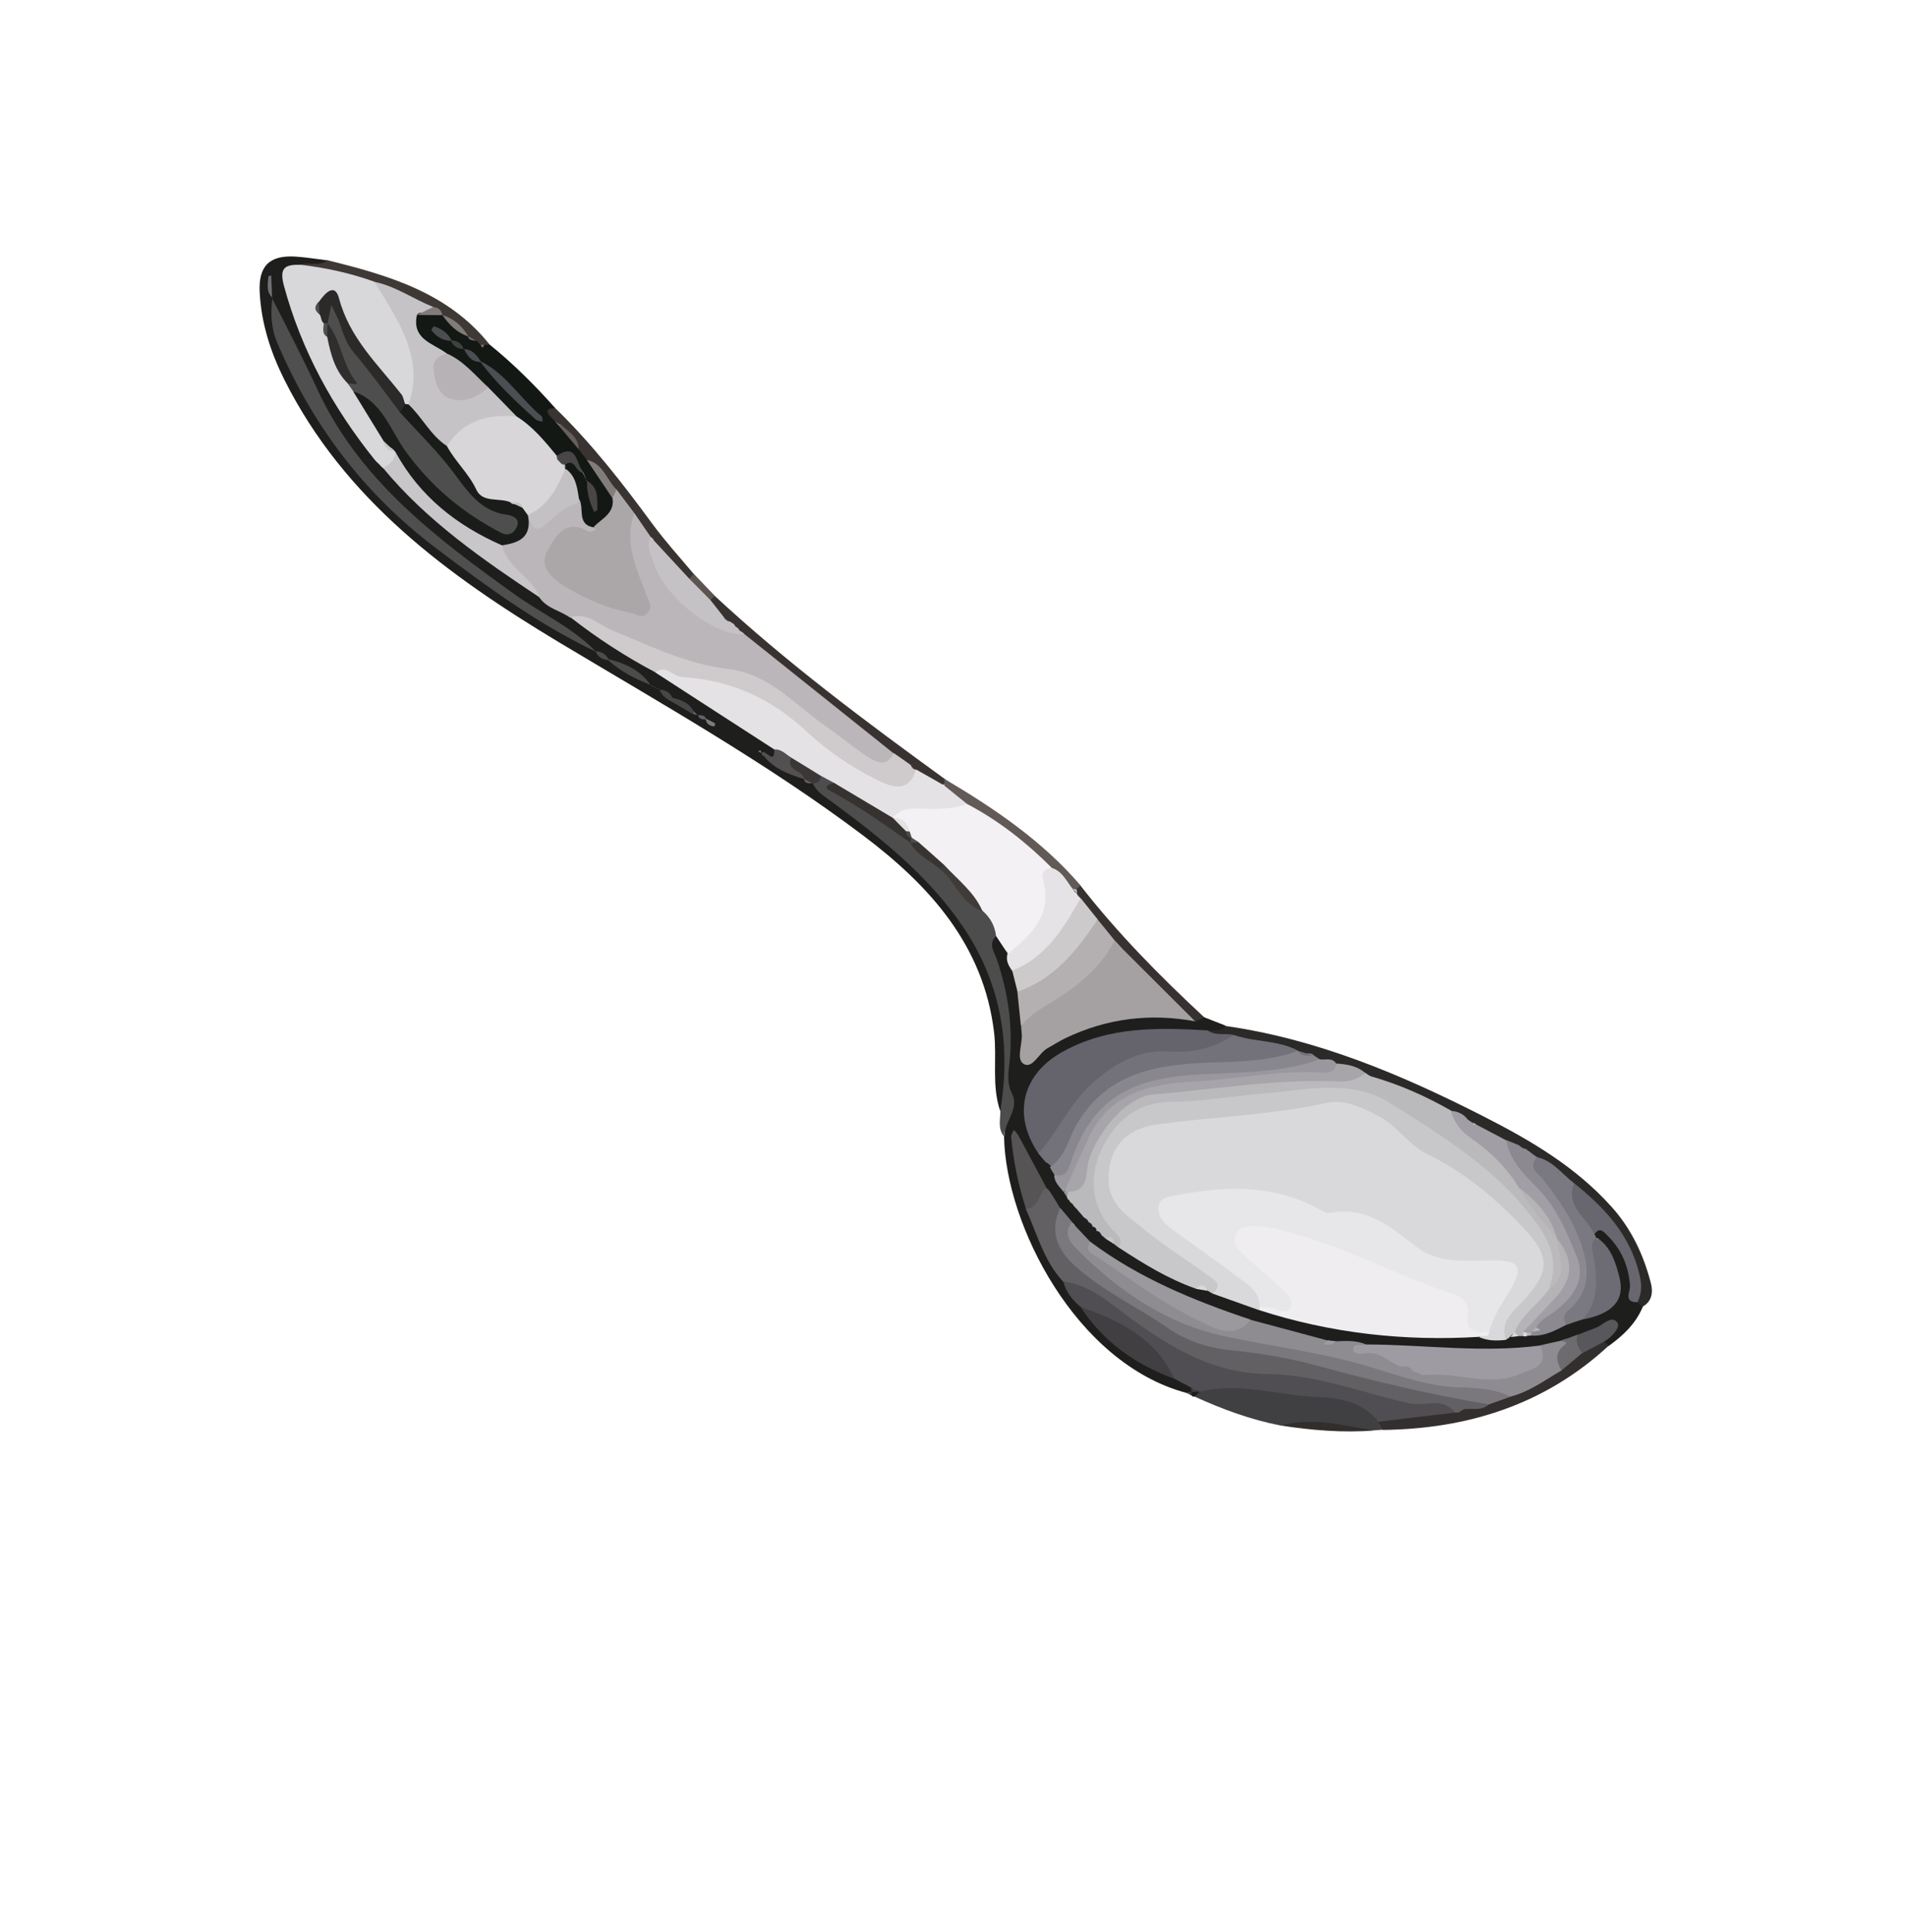 <?xml version="1.0" encoding="utf-8"?>
<!-- Generator: Adobe Illustrator 16.0.0, SVG Export Plug-In . SVG Version: 6.00 Build 0)  -->
<!DOCTYPE svg PUBLIC "-//W3C//DTD SVG 1.0//EN" "http://www.w3.org/TR/2001/REC-SVG-20010904/DTD/svg10.dtd">
<svg version="1.0" id="spoon_xA0_Image_1_" xmlns:x="http://ns.adobe.com/Extensibility/1.0/" xmlns:i="http://ns.adobe.com/AdobeIllustrator/10.0/" xmlns:graph="http://ns.adobe.com/Graphs/1.0/"
	 xmlns="http://www.w3.org/2000/svg" xmlns:xlink="http://www.w3.org/1999/xlink" xmlns:a="http://ns.adobe.com/AdobeSVGViewerExtensions/3.0/"
	 x="0px" y="0px" width="107.52px" height="108.96px" viewBox="0 0 107.52 108.96"
	 style="enable-background:new 0 0 107.52 108.96;" xml:space="preserve">
<g>
	<path style="fill-rule:evenodd;clip-rule:evenodd;fill:#1E1E1C;" d="M56.42,62.64c-0.49-1.44-0.17-2.94-0.34-4.4
		c-0.58-4.95-3.66-8.32-7.39-11.13c-5.42-4.08-11.34-7.41-17.15-10.89c-6.29-3.78-12.11-8.04-15.51-14.83
		c-0.77-1.55-1.29-3.16-1.38-4.9c-0.08-1.47,0.53-2.12,2.04-2.02c0.6,0.04,1.19,0.14,1.78,0.21c-0.19,0.69-0.78,0.46-1.23,0.54
		c-0.84-0.05-1.02,0.37-0.87,1.12c0.19,0.95,0.55,1.84,0.98,2.69c1.15,2.28,2.19,4.62,3.87,6.59c0.07,0.08,0.14,0.17,0.21,0.26
		c0.04,0.04,0.07,0.08,0.11,0.13c0.08,0.08,0.15,0.16,0.23,0.24c0.04,0.04,0.08,0.08,0.12,0.12c2.54,2.78,5.55,4.97,8.65,7.05
		c0.58,0.42,1.18,0.82,1.78,1.2c1.53,1.13,3.18,2.09,4.79,3.1c2.27,1.38,4.45,2.92,6.71,4.32c0.12,0.23,0.28,0.48,0.02,0.71
		c-0.21,0.18-0.42,0.03-0.6-0.08c-0.09-0.01-0.12-0.16-0.22-0.13c-0.05,0.01-0.01,0.03,0.09,0.06c0.15,0.03-0.05-0.01,0.1,0.06
		c0.72,0.43,1.51,0.71,2.24,1.1c0.21,0.1,0.41,0.22,0.6,0.35c2.2,1.78,4.54,3.38,6.51,5.44c3.27,3.44,4.81,7.45,4.39,12.19
		C56.91,62.1,57.02,62.59,56.42,62.64z"/>
	<path style="fill-rule:evenodd;clip-rule:evenodd;fill:#1E1E1C;" d="M67.93,57.36c0.4,0.16,0.8,0.31,1.2,0.47
		c0,0.6-0.48,0.49-0.83,0.58c-1.93,0.1-3.87-0.26-5.8,0.27c-1.09,0.3-2.13,0.67-3.02,1.36c-1.5,1.16-1.75,2.68-0.83,4.57
		c0.13,0.23,0.27,0.47,0.44,0.67c0.07,0.08,0.13,0.16,0.2,0.24c0.06,0.08,0.12,0.17,0.17,0.26c0.1,0.18,0.19,0.36,0.28,0.54
		c0.11,0.22,0.22,0.45,0.35,0.66c0.08,0.12,0.16,0.24,0.24,0.36c0.05,0.08,0.1,0.16,0.15,0.24c0.05,0.07,0.1,0.15,0.15,0.22
		c0.03,0.03,0.06,0.07,0.09,0.1c0.06,0.06,0.12,0.13,0.18,0.2c0.12,0.13,0.25,0.26,0.37,0.38c0.07,0.06,0.13,0.12,0.19,0.19
		c0.03,0.03,0.06,0.06,0.09,0.09c0.06,0.06,0.12,0.13,0.18,0.19c0.03,0.03,0.06,0.06,0.09,0.09c0.06,0.06,0.12,0.12,0.18,0.18
		c0.03,0.03,0.06,0.06,0.09,0.09c0.06,0.06,0.12,0.12,0.18,0.18c0.1,0.09,0.19,0.17,0.3,0.25c0.16,0.1,0.32,0.18,0.48,0.28
		c0.13,0.08,0.26,0.16,0.38,0.24c1.33,0.76,2.6,1.63,4.08,2.11c0.22,0.04,0.44,0.09,0.66,0.16c0.17,0.05,0.33,0.11,0.5,0.17
		c0.88,0.41,1.81,0.66,2.73,0.95c2.49,0.91,5.1,1.08,7.71,1.36c1.39,0.15,2.76,0.13,4.14,0.07c0.45,0.11,0.91,0.24,1.38,0.19
		c0.16-0.01,0.33-0.04,0.49-0.08c0.16-0.04,0.32-0.07,0.48-0.08c0.11-0.01,0.21-0.02,0.32-0.02c0.11-0.01,0.21-0.01,0.32-0.01
		c0.11-0.01,0.21-0.01,0.32-0.01c0.67,0.03,1.19-0.37,1.77-0.61c0.31-0.12,0.62-0.21,0.94-0.3c1.82-0.52,2.21-1.39,1.37-3.06
		c-0.18-0.35-0.36-0.7-0.61-1.01c-0.03-0.05-0.06-0.1-0.09-0.15c-0.02-0.06-0.04-0.11-0.05-0.17c-0.01-0.12,0.02-0.24,0.07-0.34
		c0.61-0.42,0.97,0.06,1.29,0.42c0.57,0.64,0.83,1.43,0.99,2.26c0.07,0.38-0.03,0.81,0.31,1.11c0.12,0.15,0.2,0.3,0.11,0.49
		c-0.39,0.93-1.09,1.59-1.89,2.17c-0.22,0.11-0.29-0.03-0.35-0.2c0-0.25,0.33-0.48,0.21-0.64c-0.16-0.2-0.4,0.07-0.61,0.14
		c-0.34,0.11-0.66,0.29-1,0.41c-0.33,0.1-0.67,0.16-0.99,0.32c-0.41,0.18-0.83,0.27-1.26,0.36c-3.21,0.41-6.4,0-9.59-0.13
		c-0.56-0.22-1.15-0.16-1.73-0.18c-0.19-0.02-0.38-0.05-0.57-0.1c-1.4-0.49-2.94-0.5-4.3-1.15c-2.38-0.68-4.66-1.55-6.8-2.83
		c-0.79-0.47-1.56-0.95-2.28-1.51c-0.37-0.26-0.67-0.59-0.93-0.96c-0.06-0.08-0.12-0.17-0.18-0.26c-0.03-0.04-0.06-0.08-0.09-0.12
		c-0.21-0.29-0.48-0.53-0.69-0.82c-0.2-0.3-0.39-0.6-0.6-0.89c-0.07-0.08-0.13-0.17-0.19-0.26c-0.03-0.04-0.06-0.09-0.09-0.13
		c-0.41-0.59-0.77-1.2-1.08-1.84c-0.06-0.12-0.07-0.27-0.19-0.36c-0.05,0.15-0.01,0.31,0.02,0.45c0.24,0.96,0.4,1.93,0.68,2.88
		c0.64,1.36,1.1,2.81,1.99,4.05c0.31,0.52,0.63,1.03,1.03,1.47c1.3,1.84,3.08,3.06,5.13,3.94c0.38,0.16,0.75,0.31,0.97,0.68
		c0.01,0.06,0.02,0.12,0.03,0.17c-0.02,0.06-0.04,0.11-0.06,0.17c-0.11,0.06-0.22,0.06-0.33,0c-6.26-1.68-10.19-9.53-10.28-14.43
		c0.21-1.4,0.12-2.81,0.16-4.21c0.06-1.81-0.15-3.56-0.74-5.27c-0.21-0.59-0.55-1.19-0.11-1.82c0.47-0.22,0.66,0.13,0.88,0.43
		c0.06,0.1,0.12,0.21,0.17,0.31c0.05,0.1,0.09,0.21,0.12,0.33c0.08,0.33,0.15,0.66,0.26,0.99c0.1,0.39,0.21,0.78,0.3,1.18
		c0.09,0.59,0.27,1.17,0.28,1.77c0.01,0.08,0,0.16,0.01,0.23c0.03,0.43-0.21,1.02,0.13,1.24c0.43,0.28,0.69-0.36,1.05-0.55
		c2.55-1.36,5.22-2.04,8.12-1.42C67.47,57.35,67.71,57.26,67.93,57.36z"/>
	<path style="fill-rule:evenodd;clip-rule:evenodd;fill:#141815;" d="M27.62,19.43c1.34,1.08,2.56,2.3,3.7,3.58
		c-0.14,0.29,0.07,0.45,0.23,0.64c0.07,0.08,0.12,0.17,0.17,0.25c0.29,0.44,0.71,0.77,1.06,1.17c0.21,0.25,0.38,0.53,0.58,0.8
		c0.46,0.77,1.26,1.34,1.4,2.31c0.03,0.86-0.48,1.35-1.19,1.68c-1.08-0.03-0.92-0.93-1.11-1.58c-0.13-0.6-0.39-1.15-0.65-1.71
		c-0.02-0.05-0.03-0.11-0.04-0.16c-0.01-0.11,0-0.22,0.03-0.33c0.72-0.48,0.75,0.33,1.08,0.58c0.11,0.18,0.15,0.41,0.31,0.56
		c0.09,0.21,0.19,0.42,0.14,0.67c0.16,0.01,0.01,0.07,0.02-0.07c0.02-0.23-0.08-0.46-0.22-0.65C33,27,33,26.76,32.86,26.6
		c-0.35-0.54-0.73-1.02-1.49-0.8c-0.89-0.63-1.59-1.48-2.45-2.16c-0.41-0.64-1.14-0.97-1.58-1.6c-0.78-0.67-1.42-1.51-2.42-1.92
		c-0.62-0.31-1.15-0.74-1.55-1.29c-0.31-0.41-0.48-0.85,0.06-1.24c0.4-0.18,0.82-0.16,1.23-0.1c0.11,0.02,0.22,0.06,0.32,0.11
		c0.45,0.27,0.76,0.71,1.19,1c0.08,0.05,0.16,0.1,0.24,0.16c0.11,0.07,0.23,0.15,0.35,0.21c0.08,0.04,0.15,0.09,0.22,0.14
		c0.07,0.05,0.13,0.11,0.18,0.18c0.02,0.04,0.04,0.07,0.06,0.11c0.12,0.14,0.09-0.11,0.17-0.07C27.48,19.35,27.56,19.38,27.62,19.43
		z"/>
	<path style="fill-rule:evenodd;clip-rule:evenodd;fill:#4E4D4E;" d="M56.19,52.78c-0.45,0.44-0.12,0.87,0.03,1.28
		c0.66,1.92,0.94,3.89,0.72,5.92c-0.06,0.54-0.14,1.11,0.13,1.64c0.47,0.92-0.41,1.62-0.43,2.46c-0.37-0.44-0.2-0.96-0.21-1.45
		c0.61-3.73,0.05-7.19-2.11-10.38c-1.99-2.93-4.69-5.05-7.48-7.1c-0.38-0.28-0.8-0.52-0.99-0.99c0.02-0.05,0.04-0.09,0.05-0.14
		c0.15-0.21,0.3-0.42,0.59-0.43c0.34,0.05,0.6,0.2,0.67,0.57c0.04,0.33,0.29,0.47,0.54,0.6c1.35,0.71,2.6,1.56,3.72,2.6
		c0.56,0.53,1.2,0.96,1.79,1.46c0.91,0.71,1.34,1.9,2.44,2.42C56.04,51.67,56.49,52.09,56.19,52.78z"/>
	<path style="fill-rule:evenodd;clip-rule:evenodd;fill:#2C2A28;" d="M92.64,73.69c-0.09-0.09-0.18-0.18-0.27-0.27
		c-0.01-2.83-1.67-4.71-3.67-6.4c-0.66-0.48-1.18-1.13-1.93-1.48c-0.13-0.08-0.25-0.17-0.37-0.26c-0.11-0.08-0.22-0.17-0.34-0.24
		c-0.08-0.04-0.16-0.09-0.24-0.14c-0.12-0.07-0.23-0.15-0.35-0.21c-0.22-0.1-0.45-0.16-0.67-0.25c-0.51-0.24-1.02-0.5-1.53-0.74
		c-0.1-0.04-0.19-0.1-0.28-0.15c-0.09-0.05-0.18-0.12-0.26-0.18c-0.04-0.03-0.08-0.06-0.13-0.09c-0.3-0.22-0.64-0.35-0.98-0.5
		c-1.44-0.6-2.83-1.3-4.29-1.83c-0.1-0.04-0.2-0.09-0.29-0.15c-0.05-0.03-0.09-0.05-0.14-0.08c-0.46-0.29-0.99-0.36-1.5-0.5
		c-0.3-0.09-0.61-0.16-0.91-0.25c-0.15-0.06-0.28-0.13-0.42-0.21c-0.27-0.17-0.59-0.2-0.89-0.26c-0.11-0.02-0.22-0.05-0.32-0.09
		c-1.15-0.29-2.31-0.5-3.47-0.71c-0.46-0.1-1.06,0.09-1.26-0.58c0.34-0.07,0.74,0.09,1-0.27c5.18,0.74,9.92,2.74,14.54,5.09
		c2.67,1.36,5.22,2.85,7.25,5.12c1.12,1.25,1.8,2.71,2.21,4.3C93.25,72.84,93.21,73.39,92.64,73.69z"/>
	<path style="fill-rule:evenodd;clip-rule:evenodd;fill:#403F42;" d="M72.24,80.38c-1.69-0.33-3.29-0.92-4.85-1.63
		c0.06-0.21,0.2-0.36,0.39-0.46c1.32-0.42,2.64-0.54,3.99-0.13c0.69,0.21,1.42,0.15,2.13,0.21c1.47,0.13,2.94,0.31,4.05,1.46
		c0.12,0.26,0.18,0.52,0.04,0.79c-0.15,0.01-0.31,0.02-0.46,0.03C75.77,80.58,74.02,80.28,72.24,80.38z"/>
	<path style="fill-rule:evenodd;clip-rule:evenodd;fill:#383331;" d="M40.32,33.6c4.06,3.77,8.49,7.07,12.97,10.32
		c0.07,0.06,0.1,0.12,0.08,0.18c-0.01,0.07-0.03,0.1-0.05,0.1c-0.64,0.29-1.03-0.28-1.53-0.46c-0.1-0.05-0.19-0.11-0.28-0.17
		c-0.13-0.09-0.26-0.2-0.38-0.3c-0.29-0.24-0.61-0.44-0.92-0.65c-2.81-1.99-5.51-4.11-8.05-6.42c-0.07-0.07-0.14-0.15-0.21-0.22
		c-0.07-0.07-0.13-0.14-0.19-0.22c-0.03-0.03-0.06-0.07-0.09-0.1c-0.06-0.06-0.13-0.13-0.19-0.19c-0.04-0.03-0.07-0.06-0.11-0.08
		c-0.08-0.05-0.15-0.1-0.23-0.15c-0.08-0.04-0.16-0.1-0.24-0.15c-0.12-0.09-0.23-0.18-0.33-0.28c-0.27-0.3-0.63-0.55-0.59-1.03
		C40.04,33.63,40.12,33.51,40.32,33.6z"/>
	<path style="fill-rule:evenodd;clip-rule:evenodd;fill:#322F2E;" d="M78,80.63c-0.08-0.16-0.16-0.31-0.24-0.46
		c0.78-0.55,1.69-0.52,2.57-0.59c0.46-0.04,0.93,0.02,1.38-0.16c0.12-0.03,0.24-0.06,0.36-0.08c0.17-0.04,0.35-0.08,0.52-0.11
		c0.44-0.11,0.9-0.05,1.32-0.24c0.41-0.16,0.83-0.3,1.23-0.47c0.94-0.43,1.87-0.87,2.75-1.41c0.43-0.33,0.84-0.69,1.28-1
		c0.41-0.25,0.73-0.74,1.32-0.45c0.09,0.07,0.18,0.14,0.27,0.21C87.16,79.2,82.82,80.57,78,80.63z"/>
	<path style="fill-rule:evenodd;clip-rule:evenodd;fill:#393431;" d="M33.1,25.92c-0.15-0.2-0.31-0.4-0.46-0.59
		c-0.15-0.56-0.65-0.85-0.99-1.25c-0.1-0.13-0.18-0.27-0.34-0.32c-0.14-0.17-0.38-0.33-0.41-0.52c-0.04-0.24,0.25-0.2,0.43-0.22
		c2.05,1.99,3.79,4.23,5.48,6.53c0.72,0.98,1.55,1.89,2.34,2.83c0.1,0.21-0.03,0.3-0.2,0.38c-0.99-0.37-1.46-1.31-2.16-2
		c-0.07-0.08-0.13-0.17-0.19-0.26c-0.03-0.04-0.06-0.08-0.1-0.13c-0.33-0.4-0.68-0.8-0.93-1.27c-0.27-0.51-0.73-0.88-0.99-1.39
		C34.16,27.05,33.71,26.42,33.1,25.92z"/>
	<path style="fill-rule:evenodd;clip-rule:evenodd;fill:#3F3936;" d="M27.62,19.43c-0.1,0.01-0.2,0.01-0.3,0.02
		c-0.08,0.06-0.15,0.06-0.21-0.01l0.02,0.02c-0.08-0.09-0.17-0.18-0.26-0.26l0.02,0.02c-0.13-0.15-0.36-0.12-0.5-0.25l0.01,0.01
		c-0.54-0.34-0.89-0.9-1.46-1.21l0.01,0.01c-0.2-0.22-0.5-0.23-0.76-0.32c-1.16-0.32-2.11-1.18-3.35-1.3
		c-1.1-0.23-2.12-0.75-3.26-0.76c-0.28,0-0.55-0.13-0.62-0.47c0.48-0.19,1.05,0.13,1.5-0.26C21.9,15.52,25.28,16.49,27.62,19.43z"/>
	<path style="fill-rule:evenodd;clip-rule:evenodd;fill:#37322F;" d="M67.93,57.36c-0.17,0.08-0.34,0.16-0.5,0.24
		c-1.67-0.9-2.67-2.53-4.06-3.73c-0.08-0.07-0.15-0.16-0.21-0.24c-0.14-0.15-0.28-0.31-0.43-0.46c-0.37-0.36-0.68-0.77-0.98-1.19
		C61.48,51.66,61.24,51.33,61,51c-0.07-0.08-0.13-0.16-0.19-0.24c-0.06-0.08-0.12-0.17-0.17-0.26c-0.02-0.05-0.04-0.1-0.06-0.14
		c-0.02-0.1-0.01-0.2,0.01-0.3c0.08-0.13,0.17-0.25,0.35-0.14C63.04,52.62,65.43,55.04,67.93,57.36z"/>
	<path style="fill-rule:evenodd;clip-rule:evenodd;fill:#625A56;" d="M60.95,49.92c-0.08,0.08-0.16,0.16-0.23,0.24
		c-0.08,0.08-0.18,0.1-0.29,0.07c-0.53-0.28-0.76-0.89-1.3-1.17c-1.45-1.31-2.94-2.56-4.66-3.5c-0.4-0.42-1.06-0.6-1.21-1.27
		c0.01-0.12,0.01-0.25,0.02-0.37C56.1,45.59,58.79,47.41,60.95,49.92z"/>
	<path style="fill-rule:evenodd;clip-rule:evenodd;fill:#312E2C;" d="M72.24,80.38c1.8-0.5,3.54,0.02,5.29,0.28
		C75.76,80.8,74,80.65,72.24,80.38z"/>
	<path style="fill-rule:evenodd;clip-rule:evenodd;fill:#5C5450;" d="M38.89,32.63c0.08-0.09,0.16-0.18,0.25-0.27
		c0.39,0.41,0.78,0.82,1.18,1.23c-0.08,0.08-0.15,0.15-0.23,0.23C39.29,33.83,38.88,33.44,38.89,32.63z"/>
	<path style="fill-rule:evenodd;clip-rule:evenodd;fill:#1E1E1C;" d="M67.68,78.48c-0.1,0.09-0.19,0.18-0.29,0.27l-0.1,0l-0.08-0.07
		c-0.06-0.05-0.08-0.09-0.06-0.14s0.04-0.07,0.06-0.07l-0.01,0.01c0.1-0.13,0.23-0.15,0.38-0.1C67.61,78.42,67.64,78.45,67.68,78.48
		z"/>
	<path style="fill-rule:evenodd;clip-rule:evenodd;fill:#403F42;" d="M67.2,78.48c0,0.07,0,0.14,0,0.21c-0.1-0.06-0.2-0.12-0.3-0.18
		C67,78.5,67.1,78.49,67.2,78.48z"/>
	<path style="fill-rule:evenodd;clip-rule:evenodd;fill:#BAB6B9;" d="M35.79,28.94c0.3,0.44,0.6,0.87,0.9,1.31
		c0.66,2.91,2.65,4.52,5.31,5.51c2.8,2.24,5.61,4.48,8.41,6.72c0.15,0.67-0.29,0.74-0.77,0.74c-0.46,0-0.84-0.22-1.21-0.48
		c-1.4-1-2.83-1.97-4.11-3.11c-0.97-0.86-2.12-1.31-3.34-1.52c-2.96-0.52-5.63-1.77-8.26-3.12c-0.18-0.09-0.36-0.16-0.57-0.17
		c-0.55-0.39-1.28-0.51-1.7-1.1c-0.33-0.56-0.95-0.8-1.37-1.26c-0.46-0.49-0.92-0.97-0.83-1.72c0.62-0.36,1.14-0.83,1.48-1.48
		c0.31,0.08,0.57,0.52,0.96,0.03c0.26-0.32,0.67-0.53,1.02-0.78c0.16-0.12,0.33-0.21,0.54-0.2c0.1,0,0.37-0.14,0.39-0.22
		c0.37,0.51-0.16,1.48,0.86,1.65c0.39-0.06,0.45,0.13,0.21,0.36c-0.29,0.27-0.68,0.1-1.04,0.08c-0.71-0.03-1.1,0.44-1.39,0.97
		c-0.3,0.56,0,1.04,0.42,1.37c1.15,0.92,2.5,1.42,3.92,1.72c0.52,0.11,0.63-0.21,0.49-0.65c-0.24-0.72-0.52-1.43-0.72-2.16
		C35.16,30.53,35.09,29.67,35.79,28.94z"/>
	<path style="fill-rule:evenodd;clip-rule:evenodd;fill:#D8D7DA;" d="M16.97,14.93c1.42,0.17,2.81,0.47,4.16,0.96
		c1.94,1.76,2.67,3.98,2.5,6.55c-0.02,0.26-0.13,0.46-0.4,0.53c-0.12,0.02-0.24,0.01-0.35-0.02c-1.37-1.81-3.31-3.23-3.84-5.64
		c-0.07-0.34-0.31-0.59-0.69-0.25c-0.11,0.14-0.23,0.28-0.21,0.48c0.02,0.09,0.04,0.17,0.07,0.26c0.05,0.13,0.1,0.25,0.16,0.38
		c0.04,0.09,0.08,0.18,0.11,0.27c0.08,0.24,0.17,0.47,0.26,0.71c0.3,0.81,0.44,1.68,1.06,2.33c0.12,0.18,0.23,0.38,0.34,0.57
		c0.56,0.89,1.19,1.74,1.73,2.65c0.09,0.26,0.29,0.43,0.48,0.62c0.07,0.09,0.11,0.19,0.13,0.3c-0.06,0.51-0.26,0.86-0.86,0.78
		l-0.01-0.01c-0.09-0.07-0.16-0.15-0.23-0.23l-0.01-0.01c-0.08-0.07-0.16-0.15-0.23-0.23c-2.36-2.94-4.14-6.17-5.13-9.84
		C15.72,15,16.18,14.92,16.97,14.93z"/>
	<path style="fill-rule:evenodd;clip-rule:evenodd;fill:#E4E2E4;" d="M53.26,44.29c0.43,0.35,0.86,0.69,1.29,1.04
		c-0.37,0.61-0.99,0.59-1.57,0.62c-0.79,0.05-1.59-0.04-2.34,0.24c-1.46-0.21-2.5-1.16-3.58-2.04c-0.25-0.13-0.5-0.27-0.74-0.4
		c-0.75,0.09-1.23-0.42-1.77-0.79c-0.31-0.2-0.52-0.54-0.87-0.7c-2.24-1.45-4.48-2.89-6.71-4.34c-0.02-0.47,0.32-0.38,0.57-0.34
		c3,0.5,5.93,1.12,8.2,3.44c0.88,0.9,2.01,1.56,3.06,2.27c0.91,0.62,1.9,0.81,2.88,0.1C52.21,43.68,52.73,43.99,53.26,44.29z"/>
	<path style="fill-rule:evenodd;clip-rule:evenodd;fill:#CFCBCD;" d="M51.68,43.38c-0.45,1.55-1.69,0.85-2.33,0.53
		c-1.37-0.69-2.69-1.58-3.81-2.63c-2.01-1.89-4.33-2.94-7.04-3.1c-0.54-0.03-0.93-0.73-1.53-0.27c-1.69-0.89-3.29-1.93-4.8-3.11
		c0.95-0.3,1.62,0.44,2.36,0.74c2.14,0.87,4.2,1.91,6.54,2.18c2.33,0.27,3.8,2.05,5.58,3.28c0.78,0.54,1.51,1.17,2.31,1.68
		c0.48,0.31,1.09,0.6,1.45-0.22c0.32,0.22,0.64,0.44,0.96,0.67c0.06,0.13,0.13,0.25,0.3,0.27L51.68,43.38z"/>
	<path style="fill-rule:evenodd;clip-rule:evenodd;fill:#504F50;" d="M15.34,16.8c0.85,1.69,1.74,3.37,2.53,5.09
		c2.38,5.18,6.72,8.44,11.17,11.63c1.51,1.08,3.24,1.85,4.56,3.21l0,0.01c-3.23-1.54-6.11-3.64-8.95-5.79
		c-4.06-3.05-7.02-6.94-9-11.6c-0.36-0.85-0.4-1.68-0.28-2.55L15.34,16.8z"/>
	<path style="fill-rule:evenodd;clip-rule:evenodd;fill:#C9C6C9;" d="M21.61,26.39c0.37-0.19,0.66-0.45,0.7-0.9
		c0.24-0.16,0.38,0.01,0.47,0.18c1.03,1.99,2.84,3.15,4.6,4.37c0.32,0.22,0.73,0.34,0.94,0.71c0.31,1.28,1.68,1.78,2.14,2.95
		C27.26,31.57,24.09,29.39,21.61,26.39z"/>
	<path style="fill-rule:evenodd;clip-rule:evenodd;fill:#525051;" d="M43.68,42.26c0.41-0.03,0.65,0.28,0.96,0.46
		c0.06,0.5,0.72,0.56,0.78,1.07c-0.02,0.05-0.05,0.09-0.07,0.14c-0.92-0.29-1.8-0.62-2.38-1.46l-0.02,0.02
		C43.09,42.1,43.71,43.24,43.68,42.26z"/>
	<path style="fill-rule:evenodd;clip-rule:evenodd;fill:#4D4C4D;" d="M36.72,38.63c-0.88-0.35-1.72-0.76-2.42-1.42l0.03-0.04
		c0.95,0.24,1.8,0.62,2.38,1.47L36.72,38.63z"/>
	<path style="fill-rule:evenodd;clip-rule:evenodd;fill:#484748;" d="M37.93,39.34c0.48,0.12,0.94,0.27,1.19,0.76
		c0.06,0.03,0.08,0.07,0.07,0.12c-0.01,0.05-0.03,0.07-0.05,0.07c-0.41-0.24-0.82-0.47-1.22-0.71c-0.07-0.05-0.09-0.11-0.07-0.16
		C37.88,39.36,37.9,39.34,37.93,39.34z"/>
	<path style="fill-rule:evenodd;clip-rule:evenodd;fill:#716F75;" d="M15.36,16.78c-0.36-0.34-0.25-0.77-0.22-1.19
		c0-0.02,0.1-0.04,0.16-0.06c0.02,0.42,0.03,0.84,0.05,1.26L15.36,16.78z"/>
	<path style="fill-rule:evenodd;clip-rule:evenodd;fill:#484747;" d="M37.93,39.34c0,0.08-0.01,0.16-0.01,0.24
		c-0.31-0.16-0.59-0.35-0.72-0.7l-0.01,0.01C37.53,38.89,37.78,39.02,37.93,39.34z"/>
	<path style="fill-rule:evenodd;clip-rule:evenodd;fill:#4D4C4D;" d="M33.6,36.72c0.33,0.02,0.58,0.16,0.73,0.46
		c0,0-0.03,0.04-0.03,0.04C33.97,37.19,33.72,37.04,33.6,36.72L33.6,36.72z"/>
	<path style="fill-rule:evenodd;clip-rule:evenodd;fill:#817C7C;" d="M39.84,40.53c0.16,0.08,0.33,0.16,0.49,0.25
		c0.02,0.01-0.02,0.18-0.03,0.18c-0.25-0.02-0.44-0.12-0.49-0.4L39.84,40.53z"/>
	<path style="fill-rule:evenodd;clip-rule:evenodd;fill:#62626A;" d="M45.84,44.16c-0.21,0.01-0.43,0.04-0.5-0.24l0.02,0
		c0.27-0.15,0.48-0.19,0.46,0.23L45.84,44.16z"/>
	<path style="fill-rule:evenodd;clip-rule:evenodd;fill:#514F50;" d="M36.71,38.65c0.16,0.08,0.32,0.16,0.48,0.23l0.01-0.01
		c-0.16-0.08-0.32-0.16-0.48-0.24L36.71,38.65z"/>
	<path style="fill-rule:evenodd;clip-rule:evenodd;fill:#62616C;" d="M39.35,40.33c0.2-0.01,0.39-0.02,0.49,0.21l-0.03,0.03
		c-0.2,0-0.38-0.02-0.44-0.26L39.35,40.33z"/>
	<path style="fill-rule:evenodd;clip-rule:evenodd;fill:#C9C6C9;" d="M21.38,26.15c0.08,0.08,0.15,0.16,0.23,0.23
		C21.53,26.31,21.45,26.23,21.38,26.15z"/>
	<path style="fill-rule:evenodd;clip-rule:evenodd;fill:#C9C6C9;" d="M21.13,25.92c0.08,0.08,0.15,0.15,0.23,0.23
		C21.29,26.07,21.21,25.99,21.13,25.92z"/>
	<path style="fill-rule:evenodd;clip-rule:evenodd;fill:#72757B;" d="M42.96,42.46c-0.06-0.03-0.13-0.05-0.19-0.08
		c0.16-0.16,0.16-0.01,0.18,0.1L42.96,42.46z"/>
	<path style="fill-rule:evenodd;clip-rule:evenodd;fill:#626466;" d="M39.14,40.28c-0.01-0.06-0.02-0.12-0.02-0.19
		c0.08,0.08,0.16,0.15,0.23,0.23l0.02-0.02h-0.11L39.14,40.28z"/>
	<path style="fill-rule:evenodd;clip-rule:evenodd;fill:#D9D9DB;" d="M84.95,75.55c-0.51,0.06-1.02,0.06-1.5-0.15
		c0.06-0.09,0.15-0.2,0.26-0.2c0.28,0,0.33-0.09,0.14-0.3c0.02-0.81,0.52-1.41,0.87-2.07c0.61-1.13,0.46-1.41-0.8-1.45
		c-0.76-0.03-1.52,0.04-2.27-0.08c-1.23-0.2-2.24-0.85-3.15-1.65c-0.73-0.64-1.53-0.99-2.51-0.92c-0.82,0.06-1.59-0.13-2.27-0.61
		c-0.2-0.14-0.41-0.28-0.65-0.31c-2.08-0.3-4.17-0.7-6.28-0.2c-0.34,0.08-0.76,0.13-0.87,0.54c-0.12,0.47,0.26,0.73,0.57,0.97
		c1.17,0.91,2.36,1.78,3.56,2.65c0.61,0.44,1.27,0.88,1.18,1.8c-0.04,0.12-0.11,0.22-0.19,0.31c-0.88-0.31-1.76-0.63-2.64-0.94
		c-0.04-0.57-0.51-0.76-0.89-1.05c-1.43-1.08-2.91-2.09-4.29-3.25c-1.55-1.3-1.25-4.25,0.74-5.12c0.97-0.42,1.93-0.75,2.99-0.74
		c2.21,0.04,4.36-0.21,6.51-0.78c2.28-0.61,4.25,0.2,5.94,1.72c0.66,0.59,1.33,1.14,2.12,1.53c2.02,0.98,3.54,2.57,5.03,4.18
		c1.09,1.18,1.09,2.43,0.03,3.64C85.93,73.84,85.25,74.56,84.95,75.55z"/>
	<path style="fill-rule:evenodd;clip-rule:evenodd;fill:#EFEDEF;" d="M71.05,73.88c0.01-0.06,0.01-0.13,0.01-0.2
		c1.3-0.51,1.3-0.5,0.26-1.54c-0.48-0.48-1.07-0.84-1.52-1.36c-0.75-0.86-0.45-1.72,0.67-1.93c0.86-0.16,1.67,0.08,2.46,0.38
		c1.16,0.44,2.34,0.82,3.56,1.04c0.56,0.1,1.08,0.31,1.54,0.63c1.07,0.73,2.22,1.27,3.48,1.57c0.84,0.2,1.48,0.63,1.6,1.56
		c0.07,0.56,0.54,0.75,0.89,1.07c-0.03,0.4-0.39,0.13-0.55,0.28C79.22,75.64,75.08,75.18,71.05,73.88z"/>
	<path style="fill-rule:evenodd;clip-rule:evenodd;fill:#C8C7CA;" d="M84.95,75.55c-0.38-1.11,0.52-1.68,1.08-2.31
		c1.41-1.57,1.4-2.42-0.06-3.97c-1.6-1.7-3.35-3.17-5.47-4.2c-1.04-0.5-1.65-1.57-2.72-2.13c-0.96-0.5-1.94-0.97-2.94-0.75
		c-3.15,0.68-6.37,0.78-9.54,1.21c-1.5,0.2-2.67,1.02-2.76,2.91c-0.08,1.61,1.06,2.23,1.99,3c1.13,0.94,2.4,1.7,3.58,2.58
		c0.32,0.24,0.94,0.5,0.29,1.05c-0.09-0.05-0.18-0.1-0.27-0.16c-0.18-0.3-0.43-0.19-0.68-0.12c-1.57-0.55-2.97-1.42-4.35-2.32
		c-0.04-0.35-0.31-0.54-0.53-0.77c-1.36-1.42-1.46-3.17-0.75-4.8c0.72-1.64,2-2.88,4.02-2.96c3.18-0.13,6.32-0.72,9.52-0.73
		c1.11,0,2.21,0.16,3.11,0.74c2.84,1.84,5.79,3.57,7.95,6.27c1.05,1.31,2,2.64,1.24,4.45c-0.47,1.01-1.37,1.68-2.04,2.54
		c-0.14,0.09-0.32,0.13-0.42,0.28C85.12,75.44,85.04,75.49,84.95,75.55z"/>
	<path style="fill-rule:evenodd;clip-rule:evenodd;fill:#F3F1F3;" d="M50.37,46.12c0.53-0.66,1.28-0.52,1.97-0.51
		c0.75,0.01,1.5-0.02,2.21-0.28c1.79,0.94,3.36,2.18,4.79,3.61c-0.14,1.04,0.15,2.15-0.48,3.11c-0.51,0.77-0.9,1.69-2.03,1.75
		l0.01,0.01c0.01-0.13-0.11-0.19-0.16-0.29c-0.16-0.25-0.33-0.49-0.49-0.74c-0.07-0.57-0.32-1.04-0.76-1.42
		c-0.77-0.8-1.49-1.65-2.25-2.46c-0.45-0.39-0.92-0.75-1.35-1.15c-0.12-0.1-0.23-0.21-0.36-0.3c-0.09-0.05-0.17-0.12-0.23-0.19
		c-0.08-0.12-0.15-0.26-0.21-0.39c-0.13-0.26-0.38-0.43-0.58-0.63C50.41,46.2,50.39,46.16,50.37,46.12z"/>
	<path style="fill-rule:evenodd;clip-rule:evenodd;fill:#BAB9BC;" d="M87.36,72.72c0.73-1.85-0.19-3.2-1.3-4.54
		c-2.12-2.57-4.93-4.28-7.68-6c-2.17-1.36-4.71-0.72-7.11-0.52c-1.73,0.15-3.46,0.45-5.19,0.47c-2.03,0.01-3.27,1.21-3.98,2.77
		c-0.66,1.46-0.56,3.12,0.66,4.45c0.26,0.29,0.64,0.52,0.35,1c-0.08-0.06-0.17-0.12-0.25-0.19c-0.09-0.2-0.26-0.28-0.47-0.3
		c-0.08-0.07-0.16-0.14-0.25-0.21c-0.07-0.13-0.13-0.25-0.31-0.24l0.03,0.03c0.01-0.18-0.1-0.26-0.26-0.29l0.04,0.04
		c-0.02-0.16-0.12-0.24-0.26-0.29l0.04,0.03c-0.04-0.14-0.15-0.22-0.27-0.28c-0.14-0.17-0.29-0.33-0.43-0.5
		c-0.08-0.07-0.15-0.15-0.21-0.25l-0.02-0.03c-0.09-0.04-0.15-0.11-0.18-0.2c-0.07-0.03-0.11-0.09-0.12-0.17
		c-0.07-0.12-0.07-0.25-0.01-0.37c0.45-0.37,0.69-0.88,0.85-1.41c1.15-3.64,2.87-4.31,5.99-4.6c3.32-0.31,6.65-0.51,9.99-0.63
		l0.02,0.01c0.1,0.06,0.19,0.15,0.31,0.19c1.58,0.45,3.08,1.11,4.51,1.93c1.22,1.51,3.14,2.36,4.04,4.18
		c0.59,1.06,1.52,1.88,2.1,2.95c0.06,0.11,0.11,0.21,0.15,0.33c0.21,0.62,0.36,1.25,0.13,1.88C88.11,72.37,87.95,72.82,87.36,72.72z
		"/>
	<path style="fill-rule:evenodd;clip-rule:evenodd;fill:#A5A1A3;" d="M63.35,53.53c1.36,1.35,2.71,2.71,4.07,4.06
		c-2.53-0.47-4.96-0.17-7.28,0.93c-0.36,0.17-0.69,0.39-1.04,0.58c-0.5,0.27-0.84,1.17-1.34,0.9c-0.46-0.25-0.08-1.1-0.12-1.68
		c-0.01-0.16-0.03-0.32-0.04-0.47c0.19-0.64,0.56-1.09,1.19-1.38c1.67-0.77,2.74-2.29,4.1-3.44C63.04,53.19,63.19,53.36,63.35,53.53
		L63.35,53.53z"/>
	<path style="fill-rule:evenodd;clip-rule:evenodd;fill:#636064;" d="M83.99,79.19c-0.42,0.38-0.93,0.21-1.41,0.27
		c-0.09,0.06-0.18,0.12-0.28,0.18l-0.11,0.01h-0.11c-4.37-0.14-8.45-2.01-12.83-2.12c-1.01-0.03-1.97-0.36-2.79-0.98
		c-2.07-1.57-4.38-2.79-6.49-4.29c-1.09-1.16-1.46-2.69-2.1-4.08c0.35-0.43,0.43-1.12,1.15-1.2l0,0c0.08,0.07,0.16,0.14,0.22,0.23
		c0.19,0.3,0.38,0.6,0.56,0.91c-0.17,2.22,1.2,3.4,2.89,4.4c1.07,0.63,2.13,1.27,3.13,2c1.62,1.19,3.58,1.33,5.45,1.62
		c2.33,0.37,4.63,0.85,6.88,1.55c1.26,0.4,2.55,0.63,3.87,0.74C82.73,78.49,83.46,78.62,83.99,79.19z"/>
	<path style="fill-rule:evenodd;clip-rule:evenodd;fill:#65636C;" d="M68.13,58.1c0.45,0.34,0.99,0.13,1.47,0.26
		c-0.52,1.04-1.55,1.28-2.5,1.21c-3.64-0.29-5.75,1.74-7.41,4.58c-0.25,0.43-0.42,0.99-1.1,0.9c-1.51-2.2-0.93-4.52,1.42-5.78
		C62.57,57.87,65.34,57.94,68.13,58.1z"/>
	<path style="fill-rule:evenodd;clip-rule:evenodd;fill:#504E52;" d="M59.98,72.25c1.57,0.21,2.72,1.3,3.9,2.16
		c2.33,1.68,4.68,3.05,7.64,3.07c2.77,0.03,5.34,1.06,7.99,1.65c0.86,0.19,1.87-0.38,2.58,0.52c-1.44,0.17-2.88,0.34-4.33,0.52
		c-0.88-1.15-2.24-1.35-3.48-1.4c-2.2-0.08-4.38-0.87-6.61-0.29h0c-0.12-0.17-0.36-0.08-0.48-0.24c-0.32-0.17-0.63-0.33-0.95-0.5
		c-1.4-1.83-3.37-2.91-5.3-4.06C60.49,73.3,60.13,72.85,59.98,72.25z"/>
	<path style="fill-rule:evenodd;clip-rule:evenodd;fill:#7A777D;" d="M83.99,79.19c-3.25-0.54-6.46-1.3-9.64-2.17
		c-1.56-0.43-3.18-0.71-4.8-0.87c-1.35-0.13-2.56-0.5-3.66-1.26c-1.73-1.2-3.67-2.08-5.25-3.51c-1.01-0.91-1.45-1.95-0.83-3.27
		c0.22,0.26,0.44,0.52,0.66,0.78c0.17,1.32,1.13,2.07,2.07,2.79c2.8,2.16,5.91,3.54,9.49,3.87c2.83,0.26,5.48,1.37,8.23,2.02
		c0.82,0.19,1.63,0.4,2.48,0.33c0.65-0.05,1.26,0.18,1.89,0.27c0.29,0.04,0.66,0.12,0.6,0.58C84.8,78.9,84.4,79.05,83.99,79.19z"/>
	<path style="fill-rule:evenodd;clip-rule:evenodd;fill:#8E8C91;" d="M82.56,78.24c-1.82-0.01-3.51-0.63-5.22-1.15
		c-2.7-0.82-5.5-1.15-8.25-1.74c-3.29-0.7-5.97-2.54-8.31-4.88c-0.4-0.4-0.83-0.93-0.31-1.57l0,0.01c0.08,0.06,0.15,0.14,0.2,0.23
		c0.28,0.3,0.57,0.6,0.85,0.9c0.16,0.43,0.5,0.77,0.86,0.94c1.8,0.85,3.21,2.33,5.06,3.07c0.99,0.4,2.02,0.71,3.11,0.37
		c1.45,0.39,2.91,0.78,4.36,1.17c0.12,0.31,0.29,0.07,0.44,0.04c0.59-0.02,1.18-0.06,1.74,0.19c0,0.12-0.26,0.25-0.15,0.24
		c0.73-0.03,1.37,0.17,1.92,0.63c0.2,0.14,0.42,0.27,0.66,0.36c0.09,0.03,0.19,0.07,0.28,0.1c0.19,0.06,0.39,0.1,0.59,0.13
		c0.16,0.02,0.32,0.05,0.48,0.1C81.43,77.65,82.28,77.39,82.56,78.24z"/>
	<path style="fill-rule:evenodd;clip-rule:evenodd;fill:#73727A;" d="M58.58,65.04c1.13-1.27,1.79-2.87,3.11-4.02
		c1.27-1.11,2.59-1.85,4.29-1.73c1.32,0.1,2.52-0.2,3.62-0.93c1.18,0.41,2.5,0.28,3.63,0.89c-0.5,0.6-1.2,0.82-1.91,0.81
		c-2.11-0.03-4.18,0.39-6.28,0.55c-1.7,0.13-2.73,1.31-3.69,2.55c-0.44,0.57-0.74,1.22-1.08,1.85c-0.22,0.41-0.41,0.9-1.03,0.81
		l0.05-0.04c-0.08-0.11-0.18-0.2-0.3-0.25C58.84,65.37,58.71,65.2,58.58,65.04z"/>
	<path style="fill-rule:evenodd;clip-rule:evenodd;fill:#9E9CA2;" d="M78.96,77.04c-0.64-0.25-1.14-0.86-1.93-0.73
		c-0.25,0.04-0.7,0.06-0.69-0.24c0.02-0.39,0.51-0.13,0.75-0.26c3.26,0.01,6.52,0.49,9.79,0.06c0.62,0.15,0.62,0.5,0.29,0.94
		c-0.8,1.06-1.93,1.34-3.16,1.26c-1.14-0.07-2.25-0.37-3.37-0.55c-0.16,0-0.32,0-0.48,0c-0.13-0.15-0.35-0.1-0.49-0.24l0,0
		C79.49,77.05,79.16,77.26,78.96,77.04z"/>
	<path style="fill-rule:evenodd;clip-rule:evenodd;fill:#89878E;" d="M59.23,65.82c0.85-0.58,1.04-1.59,1.5-2.4
		c1.47-2.54,3.78-3.26,6.5-3.45c2-0.14,4.06,0.01,6-0.72l-0.01,0c0.23,0.34,0.68-0.02,0.92,0.28c0.1,0.07,0.21,0.13,0.31,0.2
		c-0.46,0.85-1.3,0.86-2.08,0.82c-2.24-0.09-4.42,0.45-6.64,0.56c-2.6,0.13-3.95,1.95-4.88,4.14c-0.14,0.33-0.24,0.67-0.48,0.95
		c-0.29,0.34-0.57,0.4-0.89,0.04C59.39,66.11,59.31,65.97,59.23,65.82z"/>
	<path style="fill-rule:evenodd;clip-rule:evenodd;fill:#B4B0B2;" d="M62.88,53.03c-0.88,1.7-2.37,2.8-3.96,3.72
		c-0.53,0.31-0.94,0.67-1.33,1.09c-0.07-0.64-0.13-1.28-0.2-1.92c1.74-1.1,3.02-2.71,4.52-4.08C62.24,52.24,62.56,52.63,62.88,53.03
		z"/>
	<path style="fill-rule:evenodd;clip-rule:evenodd;fill:#E5E3E5;" d="M56.83,53.8c1.35-1.08,2.58-2.22,2-4.23
		c-0.11-0.37,0.12-0.59,0.51-0.63c0.59,0.19,0.82,0.74,1.16,1.17c0.07,0.11,0.14,0.21,0.25,0.27l-0.01-0.01
		c0.03,0.12,0.13,0.19,0.21,0.28l0,0c-0.15,1.75-2.27,4-3.86,4.09C56.9,54.45,56.73,54.17,56.83,53.8z"/>
	<path style="fill-rule:evenodd;clip-rule:evenodd;fill:#CDCACC;" d="M57.1,54.73c1.93-0.76,2.91-2.41,3.86-4.09
		c0.32,0.4,0.64,0.8,0.96,1.2c-1.16,1.75-2.44,3.36-4.52,4.08C57.3,55.52,57.2,55.13,57.1,54.73z"/>
	<path style="fill-rule:evenodd;clip-rule:evenodd;fill:#7A7880;" d="M86.71,65.25c0.9,0.2,1.41,0.96,2.09,1.47
		c0.1,1.07,1.06,1.8,1.14,2.88c0.05,0.05,0.08,0.11,0.09,0.18c0.19,0.92,0.37,1.85,0.31,2.8c-0.05,0.8-0.28,1.46-1.07,1.82
		c-0.31,0.1-0.62,0.2-0.92,0.31c-0.66-0.42-0.26-0.83,0.05-1.16c0.86-0.93,0.91-1.95,0.54-3.1c-0.44-1.39-1.22-2.57-2.12-3.69
		c-0.25-0.31-0.52-0.62-0.55-1.03C86.26,65.44,86.25,65.11,86.71,65.25z"/>
	<path style="fill-rule:evenodd;clip-rule:evenodd;fill:#8C8991;" d="M86.71,65.25c-0.56,0.6,0.07,0.91,0.35,1.27
		c0.83,1.07,1.6,2.15,2.07,3.44c0.53,1.46,0.66,2.79-0.64,3.91c-0.3,0.25-0.33,0.52-0.13,0.83c-0.62,0.32-1.24,0.66-1.97,0.61
		c-0.02-0.04-0.03-0.09-0.05-0.13c0.02-0.04,0.05-0.08,0.08-0.13c0.41-0.03,0.07-0.33,0.18-0.47c0.33-0.68,1.04-0.97,1.54-1.48
		c0.72-0.74,0.77-1.58,0.42-2.41c-0.59-1.43-1.28-2.82-2.41-3.93c-0.4-0.39-0.71-0.86-1.04-1.3c-0.26-0.35-0.52-0.74-0.12-1.17
		c0.23,0.1,0.47,0.19,0.7,0.29c0.1,0.08,0.19,0.17,0.32,0.19c0.07,0.01,0.13,0.04,0.16,0.1c0.09,0.04,0.17,0.1,0.24,0.17
		C86.51,65.11,86.61,65.18,86.71,65.25z"/>
	<path style="fill-rule:evenodd;clip-rule:evenodd;fill:#9A989E;" d="M59.47,66.25c0.76,0.19,0.84-0.44,0.99-0.88
		c1.13-3.2,3.06-4.41,6.36-4.72c2.54-0.24,5.16-0.02,7.62-0.92c0.32,0.06,0.69-0.12,0.93,0.23c0.26,0.69-0.24,0.76-0.68,0.74
		c-2.51-0.09-4.97,0.41-7.46,0.5c-3.5,0.12-5,1.22-6.15,4.53c-0.19,0.54-0.43,1.03-0.94,1.34c-0.05,0.04-0.1,0.09-0.15,0.13
		C59.77,66.91,59.47,66.67,59.47,66.25z"/>
	<path style="fill-rule:evenodd;clip-rule:evenodd;fill:#9B999E;" d="M70.55,74.41c-0.94,1.23-2.23,0.38-2.95,0.04
		c-2-0.94-3.81-2.31-5.67-3.55c-0.22-0.15-0.83-0.33-0.42-0.88C64.25,72.07,67.35,73.34,70.55,74.41z"/>
	<path style="fill-rule:evenodd;clip-rule:evenodd;fill:#8E8C91;" d="M80.64,77.52c1.7-0.11,3.42,0.68,5.08-0.04
		c0.6-0.26,1.73-0.41,1.16-1.62c0.4-0.09,0.8-0.18,1.2-0.27c0.43-0.21,0.61-0.04,0.41,0.37c-0.21,0.42-0.26,0.88-0.41,1.32
		c-0.93,0.54-1.8,1.2-2.87,1.47c-0.84-0.42-1.74-0.47-2.65-0.52C81.92,78,81.28,77.76,80.64,77.52z"/>
	<path style="fill-rule:evenodd;clip-rule:evenodd;fill:#68666F;" d="M89.94,69.6c-0.41-0.95-1.66-1.56-1.14-2.88
		c1.73,1.38,3.19,2.95,3.7,5.21c0.12,0.53,0.12,1.01-0.13,1.5c-0.82,0-0.39-0.61-0.42-0.94c-0.08-1.1-0.48-2.04-1.26-2.81
		C90.48,69.47,90.24,69.15,89.94,69.6z"/>
	<path style="fill-rule:evenodd;clip-rule:evenodd;fill:#413F42;" d="M60.95,73.69c2.21,0.77,4.25,1.77,5.3,4.06
		C64.06,76.94,62.24,75.67,60.95,73.69z"/>
	<path style="fill-rule:evenodd;clip-rule:evenodd;fill:#6D6B74;" d="M89.28,74.4c0.93-1.01,0.8-2.23,0.64-3.43
		c-0.06-0.42-0.29-0.83,0.12-1.19l-0.02,0.03c0.04,0.11,0.11,0.13,0.21,0.08c0.7,0.55,0.93,1.38,1.13,2.15
		C91.68,73.32,90.95,74.09,89.28,74.4z"/>
	<path style="fill-rule:evenodd;clip-rule:evenodd;fill:#565455;" d="M59.03,66.97c-0.47,0.32-0.4,1.15-1.15,1.2
		c-0.43-1.32-0.71-2.68-0.84-4.06c-0.01-0.13,0.1-0.27,0.15-0.4c0.09,0.11,0.2,0.2,0.26,0.32C57.98,65.01,58.5,65.99,59.03,66.97z"
		/>
	<path style="fill-rule:evenodd;clip-rule:evenodd;fill:#B6B3B7;" d="M87.36,72.72c1.17-0.79,0.58-1.88,0.48-2.88
		c1.02,0.58,1.26,1.97,0.51,3.02c-0.61,0.85-1.58,1.35-2.17,2.22c-0.08,0.09-0.16,0.18-0.25,0.26c-0.09,0-0.17,0-0.26,0
		c-0.1-0.05-0.18-0.12-0.23-0.22C85.83,74.12,86.77,73.56,87.36,72.72z"/>
	<path style="fill-rule:evenodd;clip-rule:evenodd;fill:#58575B;" d="M90.49,75.65c-0.41,0.22-0.82,0.43-1.22,0.65
		c-0.68-0.22-0.58-0.61-0.23-1.05c0.33-0.13,0.65-0.26,0.98-0.38c0.41-0.15,0.89-0.75,1.22-0.29C91.43,74.84,90.92,75.4,90.49,75.65
		z"/>
	<path style="fill-rule:evenodd;clip-rule:evenodd;fill:#6E6B6F;" d="M89.03,75.24c-0.2,0.41,0,0.74,0.23,1.05
		c-0.39,0.33-0.79,0.66-1.18,0.99c-0.28-0.53-0.41-1,0.19-1.45c0.23-0.17-0.1-0.17-0.19-0.23C88.4,75.48,88.71,75.36,89.03,75.24z"
		/>
	<path style="fill-rule:evenodd;clip-rule:evenodd;fill:#9E9CA2;" d="M75.35,75.62c-0.19,0.23-0.43,0.25-0.69,0.16
		c0.09-0.07,0.17-0.14,0.26-0.21C75.06,75.6,75.21,75.61,75.35,75.62z"/>
	<path style="fill-rule:evenodd;clip-rule:evenodd;fill:#C8C7CA;" d="M62.39,69.86c0.4-0.26,0.4,0.07,0.47,0.3
		C62.7,70.06,62.55,69.96,62.39,69.86z"/>
	<path style="fill-rule:evenodd;clip-rule:evenodd;fill:#D9D9DB;" d="M67.45,72.67c0.28-0.25,0.51-0.27,0.68,0.12
		C67.91,72.75,67.68,72.71,67.45,72.67z"/>
	<path style="fill-rule:evenodd;clip-rule:evenodd;fill:#D9D9DB;" d="M85.44,75.12c0.08,0.07,0.15,0.14,0.23,0.22
		c-0.15,0.02-0.31,0.04-0.46,0.05C85.29,75.3,85.36,75.21,85.44,75.12z"/>
	<path style="fill-rule:evenodd;clip-rule:evenodd;fill:#403F42;" d="M67.2,78.24c0.16,0.08,0.32,0.16,0.48,0.24
		c-0.16,0-0.32,0-0.48,0C67.2,78.4,67.2,78.32,67.2,78.24z"/>
	<path style="fill-rule:evenodd;clip-rule:evenodd;fill:#9A989E;" d="M60.25,67.2c-0.02,0.1-0.03,0.21-0.05,0.31
		c-0.07-0.1-0.13-0.2-0.2-0.3l0.06-0.05C60.14,67.1,60.2,67.11,60.25,67.2z"/>
	<path style="fill-rule:evenodd;clip-rule:evenodd;fill:#A7A5AA;" d="M60.51,67.91c0.07,0.08,0.14,0.17,0.21,0.25
		C60.65,68.07,60.58,67.99,60.51,67.91z"/>
	<path style="fill-rule:evenodd;clip-rule:evenodd;fill:#C8C7CA;" d="M61.15,68.65c0.09,0.09,0.18,0.19,0.27,0.28
		C61.33,68.84,61.24,68.75,61.15,68.65z"/>
	<path style="fill-rule:evenodd;clip-rule:evenodd;fill:#7A777D;" d="M60.67,69.12c-0.07-0.08-0.13-0.15-0.2-0.23
		C60.54,68.97,60.61,69.05,60.67,69.12z"/>
	<path style="fill-rule:evenodd;clip-rule:evenodd;fill:#C8C7CA;" d="M61.39,68.9c0.09,0.1,0.17,0.19,0.26,0.29
		C61.56,69.09,61.47,69,61.39,68.9z"/>
	<path style="fill-rule:evenodd;clip-rule:evenodd;fill:#C8C7CA;" d="M61.61,69.15c0.09,0.1,0.17,0.2,0.26,0.29
		C61.78,69.35,61.7,69.25,61.61,69.15z"/>
	<path style="fill-rule:evenodd;clip-rule:evenodd;fill:#C8C7CA;" d="M61.83,69.41c0.1,0.08,0.21,0.16,0.31,0.24
		C62.04,69.57,61.94,69.49,61.83,69.41z"/>
	<path style="fill-rule:evenodd;clip-rule:evenodd;fill:#E5E3E5;" d="M56.68,53.52c0.05,0.1,0.11,0.19,0.16,0.29
		C56.78,53.72,56.73,53.62,56.68,53.52z"/>
	<path style="fill-rule:evenodd;clip-rule:evenodd;fill:#7A7880;" d="M90.22,69.88c-0.13,0.12-0.18,0.05-0.21-0.08
		C90.1,69.79,90.17,69.82,90.22,69.88z"/>
	<path style="fill-rule:evenodd;clip-rule:evenodd;fill:#D9D9DB;" d="M85.93,75.34c-0.01-0.08-0.01-0.15-0.01-0.23
		c0.08-0.08,0.17-0.09,0.27-0.03c0.07,0.1,0.05,0.18-0.04,0.25l-0.11,0.03L85.93,75.34z"/>
	<path style="fill-rule:evenodd;clip-rule:evenodd;fill:#B6B3B7;" d="M86.15,75.32c-0.01-0.06-0.01-0.12-0.02-0.18
		c0.08-0.09,0.16-0.09,0.25-0.02c0,0.06,0,0.12,0,0.19C86.31,75.32,86.23,75.32,86.15,75.32z"/>
	<path style="fill-rule:evenodd;clip-rule:evenodd;fill:#89878E;" d="M58.97,65.53c0.1,0.08,0.2,0.17,0.3,0.25
		C59.17,65.7,59.07,65.61,58.97,65.53z"/>
	<path style="fill-rule:evenodd;clip-rule:evenodd;fill:#565455;" d="M59.25,67.2c-0.07-0.08-0.15-0.15-0.22-0.23
		C59.11,67.05,59.18,67.13,59.25,67.2z"/>
	<path style="fill-rule:evenodd;clip-rule:evenodd;fill:#A7A5AA;" d="M60.32,67.68c0.06,0.07,0.12,0.13,0.18,0.2
		C60.44,67.81,60.38,67.75,60.32,67.68z"/>
	<path style="fill-rule:evenodd;clip-rule:evenodd;fill:#D8D6D9;" d="M29.14,23.48c0.92,0.57,1.59,1.4,2.27,2.22
		c0.08,0.04,0.15,0.09,0.21,0.14c0.05,0.07,0.09,0.14,0.12,0.22c0.02,0.04,0.03,0.08,0.04,0.12c0.03,0.08,0.06,0.16,0.09,0.23
		l0.01,0.02c-0.04,1.37-0.7,2.27-2,2.69c-0.24,0-0.41-0.15-0.58-0.29c-0.21-0.19-0.49-0.21-0.76-0.26c-2.19-0.1-2.61-2.01-3.5-3.43
		C25.88,23.43,27.6,22.73,29.14,23.48z"/>
	<path style="fill-rule:evenodd;clip-rule:evenodd;fill:#ABA7A9;" d="M35.79,28.94c-0.63,1.66,0.13,3.12,0.67,4.6
		c0.12,0.33,0.39,0.64,0.09,1c-0.32,0.39-0.68,0.07-1,0.01c-1.31-0.25-2.52-0.78-3.65-1.46c-0.73-0.44-1.53-1.13-1.03-2.01
		c0.42-0.73,0.99-1.91,2.31-1.11c0.1,0.06,0.28-0.04,0.43-0.07c-0.04-0.07-0.08-0.13-0.11-0.2c0.46-0.47,1.19-0.76,1.05-1.62
		c-0.13-0.26-0.21-0.5,0.23-0.48C35.12,28.06,35.46,28.5,35.79,28.94z"/>
	<path style="fill-rule:evenodd;clip-rule:evenodd;fill:#C5C3C5;" d="M29.14,23.48c-1.61-0.14-3,0.22-3.93,1.67
		c-1.27-0.28-1.71-1.33-2.17-2.35c0.64-1.76,0.12-3.37-0.72-4.91c-0.37-0.68-0.8-1.34-1.2-2c1.2,0.25,2.2,0.97,3.32,1.42
		c-0.07,0.63-0.71,0.11-0.92,0.45c-0.3,1.38,0.92,1.6,1.68,2.17c-0.39,0.63-0.59,1.29-0.02,1.9c0.57,0.62,1.23,0.33,1.85,0.05
		c0.18-0.08,0.33-0.22,0.52-0.03C28.08,22.39,28.61,22.93,29.14,23.48z"/>
	<path style="fill-rule:evenodd;clip-rule:evenodd;fill:#B6B2B5;" d="M27.55,21.85c-0.63,0.55-1.37,0.89-2.17,0.62
		c-0.65-0.22-0.81-0.87-0.91-1.53c-0.1-0.65,0.26-0.84,0.73-1.01C26.16,20.35,26.8,21.16,27.55,21.85z"/>
	<path style="fill-rule:evenodd;clip-rule:evenodd;fill:#C3C1C3;" d="M29.77,29.04c1.15-0.51,1.67-1.54,2.13-2.61
		c0.57,0.39,0.65,1.01,0.75,1.63c-0.02,0.39-0.07,0.28-0.5,0.48c-0.52,0.25-0.97,0.68-1.41,1.07c-0.54,0.46-0.71,0.06-0.91-0.34
		c-0.07-0.04-0.1-0.09-0.09-0.15C29.73,29.07,29.75,29.04,29.77,29.04z"/>
	<path style="fill-rule:evenodd;clip-rule:evenodd;fill:#4D4E53;" d="M27.13,20.38c1.43,0.71,2.23,2.11,3.42,3.09
		c0.06,0.05,0.04,0.21,0.06,0.31c-0.13-0.04-0.29-0.05-0.39-0.13c-1.12-1-2.21-2.04-3.12-3.24L27.13,20.38z"/>
	<path style="fill-rule:evenodd;clip-rule:evenodd;fill:#837C7C;" d="M34.78,27.61c-0.08,0.16-0.15,0.32-0.23,0.48
		c-0.48-0.72-0.97-1.44-1.45-2.16C34.03,26.13,34.22,27.06,34.78,27.61z"/>
	<path style="fill-rule:evenodd;clip-rule:evenodd;fill:#484646;" d="M31.44,25.91c-0.02-0.07-0.04-0.14-0.03-0.21
		c1.18-0.77,1.08,0.46,1.48,0.93l-0.02,0.01c-0.4,0.01-0.42-0.84-0.99-0.44l-0.11,0.02l-0.09-0.06l0,0
		C31.6,26.08,31.52,25.99,31.44,25.91z"/>
	<path style="fill-rule:evenodd;clip-rule:evenodd;fill:#484646;" d="M33.12,27.12c0.67,0.37,0.56,1.02,0.58,1.62
		c0,0.04-0.12,0.08-0.18,0.12C33.25,28.31,33.09,27.74,33.12,27.12L33.12,27.12z"/>
	<path style="fill-rule:evenodd;clip-rule:evenodd;fill:#817B7B;" d="M24.95,17.76c0.65,0.21,1.13,0.61,1.46,1.21
		C25.76,18.75,25.33,18.3,24.95,17.76z"/>
	<path style="fill-rule:evenodd;clip-rule:evenodd;fill:#68605E;" d="M31.7,24c0.42,0.37,0.94,0.67,0.94,1.33
		c-0.38-0.45-0.76-0.9-1.14-1.35C31.58,23.92,31.64,23.93,31.7,24z"/>
	<path style="fill-rule:evenodd;clip-rule:evenodd;fill:#4B4D50;" d="M25.44,19.22c-0.47-0.01-0.83-0.24-1.1-0.6
		c-0.02-0.03,0.12-0.23,0.14-0.22c0.43,0.14,0.79,0.37,0.99,0.79L25.44,19.22z"/>
	<path style="fill-rule:evenodd;clip-rule:evenodd;fill:#817B7B;" d="M23.52,17.76c0.31-0.15,0.62-0.3,0.92-0.45
		c0.29,0.03,0.46,0.17,0.51,0.46C24.48,17.77,24,17.77,23.52,17.76z"/>
	<path style="fill-rule:evenodd;clip-rule:evenodd;fill:#4D4E53;" d="M26.16,19.69c0.49,0,0.73,0.35,0.97,0.69
		c0,0-0.03,0.03-0.03,0.03c-0.51,0.01-0.73-0.35-0.93-0.74L26.16,19.69z"/>
	<path style="fill-rule:evenodd;clip-rule:evenodd;fill:#424142;" d="M25.46,19.19c0.34,0.02,0.58,0.17,0.7,0.5
		c0,0,0.01-0.01,0.01-0.01c-0.34,0-0.59-0.15-0.73-0.46C25.44,19.22,25.46,19.19,25.46,19.19z"/>
	<path style="fill-rule:evenodd;clip-rule:evenodd;fill:#484646;" d="M32.89,26.64c0.08,0.16,0.15,0.32,0.23,0.49l0,0
		c-0.08-0.16-0.17-0.31-0.25-0.47L32.89,26.64z"/>
	<path style="fill-rule:evenodd;clip-rule:evenodd;fill:#737379;" d="M26.39,18.96c0.17,0.08,0.33,0.17,0.5,0.25
		C26.7,19.18,26.46,19.23,26.39,18.96z"/>
	<path style="fill-rule:evenodd;clip-rule:evenodd;fill:#C3C1C3;" d="M31.68,26.16c0.07,0.02,0.13,0.03,0.2,0.05
		c0.01,0.07,0.01,0.14,0,0.2C31.82,26.33,31.75,26.25,31.68,26.16z"/>
	<path style="fill-rule:evenodd;clip-rule:evenodd;fill:#7E7675;" d="M31.7,24c-0.07-0.01-0.13-0.02-0.2-0.02
		c-0.07-0.08-0.13-0.15-0.2-0.23C31.44,23.84,31.57,23.92,31.7,24z"/>
	<path style="fill-rule:evenodd;clip-rule:evenodd;fill:#837B7B;" d="M27.11,19.43c0.07,0.02,0.14,0.03,0.21,0.01
		c-0.03,0.06-0.07,0.12-0.1,0.17C27.18,19.56,27.14,19.5,27.11,19.43z"/>
	<path style="fill-rule:evenodd;clip-rule:evenodd;fill:#918B8C;" d="M26.87,19.19c0.09,0.09,0.17,0.17,0.26,0.26
		C27.04,19.37,26.96,19.28,26.87,19.19z"/>
	<path style="fill-rule:evenodd;clip-rule:evenodd;fill:#353230;" d="M47.06,44.15c1.1,0.66,2.21,1.31,3.31,1.97l0,0
		c0.34,0.12,0.58,0.38,0.81,0.64c0.11,0.14,0,0.41,0.25,0.47l-0.03,0.06l0.03-0.06c0.05,0.07,0.06,0.15,0.04,0.23
		c-0.03,0.02-0.06,0.05-0.1,0.07c-1.46-1.03-2.92-2.07-4.51-2.92C46.36,44.35,46.77,44.21,47.06,44.15z"/>
	<path style="fill-rule:evenodd;clip-rule:evenodd;fill:#3F3B38;" d="M53.27,48.78c0.76,0.83,1.69,1.52,2.15,2.59
		c-1.2-0.39-1.52-1.68-2.41-2.38C53.06,48.87,53.15,48.8,53.27,48.78z"/>
	<path style="fill-rule:evenodd;clip-rule:evenodd;fill:#3A3736;" d="M45.82,44.16c-0.15-0.08-0.31-0.15-0.46-0.23
		c-0.06-0.52-1.05-0.46-0.73-1.21c0.56,0.34,1.12,0.68,1.68,1.03C46.29,44.05,46.11,44.17,45.82,44.16z"/>
	<path style="fill-rule:evenodd;clip-rule:evenodd;fill:#383432;" d="M53.27,48.78c-0.09,0.07-0.17,0.14-0.26,0.21
		c-0.56-0.48-1.29-0.77-1.66-1.46l0.01-0.01c0.16-0.14,0.32-0.13,0.49,0C52.32,47.93,52.8,48.36,53.27,48.78z"/>
	<path style="fill-rule:evenodd;clip-rule:evenodd;fill:#A7A5AA;" d="M60.25,67.2c-0.07,0-0.13-0.02-0.19-0.05
		c0.45-1,0.89-2,1.35-2.99c1.16-2.49,3.42-3.05,5.83-3.17c2.45-0.12,4.88-0.66,7.35-0.51c0.38,0.02,0.73-0.03,0.79-0.51
		c0.59,0.04,1.17,0.12,1.64,0.54c-0.42,0.33-0.87,0.49-1.43,0.47c-3.53-0.16-7.01,0.44-10.51,0.73c-1.46,0.12-3.1,1.96-3.66,3.72
		C61.21,66.07,61.5,67.19,60.25,67.2z"/>
	<path style="fill-rule:evenodd;clip-rule:evenodd;fill:#A19FA5;" d="M86.38,75.13c-0.08,0.01-0.17,0.01-0.25,0.02
		c-0.07-0.01-0.14-0.03-0.21-0.04c0.63-0.67,1.26-1.32,1.88-2c0.98-1.07,0.92-2.17,0.04-3.26l0,0c-0.55-1.09-1.38-1.97-2.16-2.88
		c-0.7-1.17-1.68-2.09-2.78-2.85c-0.56-0.39-0.87-0.87-1.06-1.48c0.39,0.02,0.72,0.17,0.96,0.49l0,0c0.08,0.06,0.17,0.11,0.25,0.17
		c0.03,0.11,0.1,0.15,0.21,0.1c0.57,0.3,1.14,0.6,1.71,0.9c0.27,1.6,1.7,2.4,2.53,3.62c0.63,0.93,1.05,1.97,1.46,2.97
		c0.53,1.32-0.29,2.34-1.34,3.12c-0.35,0.26-0.76,0.43-0.96,0.86c-0.01,0.16-0.17,0.17-0.25,0.25L86.38,75.13z"/>
	<path style="fill-rule:evenodd;clip-rule:evenodd;fill:#73727A;" d="M74.13,59.53c-0.33-0.03-0.7,0.1-0.92-0.28
		C73.52,59.34,73.83,59.44,74.13,59.53z"/>
	<path style="fill-rule:evenodd;clip-rule:evenodd;fill:#A7A5AA;" d="M77.34,60.7c-0.1-0.06-0.2-0.12-0.31-0.19
		C77.13,60.57,77.23,60.63,77.34,60.7z"/>
	<path style="fill-rule:evenodd;clip-rule:evenodd;fill:#BAB9BC;" d="M83.27,63.39c-0.15,0.13-0.18,0.01-0.21-0.1
		C83.13,63.32,83.2,63.35,83.27,63.39z"/>
	<path style="fill-rule:evenodd;clip-rule:evenodd;fill:#7A7880;" d="M86,64.77c-0.11-0.06-0.21-0.13-0.32-0.19
		C85.78,64.64,85.89,64.7,86,64.77z"/>
	<path style="fill-rule:evenodd;clip-rule:evenodd;fill:#7A7880;" d="M86.41,65.04c-0.08-0.06-0.16-0.12-0.24-0.17
		C86.24,64.92,86.32,64.98,86.41,65.04z"/>
	<path style="fill-rule:evenodd;clip-rule:evenodd;fill:#C5C2C5;" d="M42,35.76c-1.61,0.16-4.48-2.03-5.09-3.94
		c-0.16-0.5-0.48-1-0.21-1.56l0.01,0.02c0.08,0.05,0.15,0.11,0.18,0.2c0.67,0.72,1.33,1.44,2,2.16c0.4,0.4,0.79,0.8,1.19,1.2
		c0.24,0.31,0.49,0.62,0.73,0.93c0.06,0.12,0.15,0.2,0.27,0.26c0.08,0,0.15,0.03,0.2,0.09c0.09,0.03,0.15,0.09,0.19,0.18l0.03,0.04
		c0.1,0.04,0.17,0.11,0.21,0.2l0.03,0.03C41.84,35.62,41.93,35.68,42,35.76L42,35.76z"/>
	<path style="fill-rule:evenodd;clip-rule:evenodd;fill:#E4E2E4;" d="M51.67,43.41c-0.1-0.09-0.2-0.18-0.3-0.27
		C51.48,43.23,51.57,43.32,51.67,43.41z"/>
	<path style="fill-rule:evenodd;clip-rule:evenodd;fill:#BAB6B9;" d="M42,35.76c-0.08-0.07-0.17-0.13-0.25-0.2
		C41.83,35.63,41.92,35.69,42,35.76z"/>
	<path style="fill-rule:evenodd;clip-rule:evenodd;fill:#BAB6B9;" d="M41.71,35.53c-0.07-0.07-0.14-0.14-0.21-0.2
		C41.58,35.4,41.65,35.47,41.71,35.53z"/>
	<path style="fill-rule:evenodd;clip-rule:evenodd;fill:#BAB6B9;" d="M41.47,35.29c-0.06-0.06-0.13-0.12-0.19-0.18
		C41.35,35.18,41.41,35.23,41.47,35.29z"/>
	<path style="fill-rule:evenodd;clip-rule:evenodd;fill:#BAB6B9;" d="M41.09,35.02c-0.09-0.09-0.18-0.17-0.27-0.26
		C40.9,34.85,41,34.94,41.09,35.02z"/>
	<path style="fill-rule:evenodd;clip-rule:evenodd;fill:#504E52;" d="M82.31,79.64c0.09-0.06,0.18-0.12,0.27-0.18
		C82.49,79.52,82.4,79.58,82.31,79.64z"/>
	<path style="fill-rule:evenodd;clip-rule:evenodd;fill:#BAB6B9;" d="M36.89,30.47c-0.06-0.07-0.12-0.13-0.18-0.2
		C36.77,30.34,36.83,30.41,36.89,30.47z"/>
	<path style="fill-rule:evenodd;clip-rule:evenodd;fill:#CDCACC;" d="M60.76,50.38c-0.08-0.09-0.17-0.18-0.25-0.27
		c0.07,0.02,0.14,0.04,0.22,0.05C60.75,50.23,60.76,50.3,60.76,50.38z"/>
	<path style="fill-rule:evenodd;clip-rule:evenodd;fill:#CDCACC;" d="M60.96,50.64c-0.07-0.09-0.14-0.19-0.21-0.28
		C60.82,50.46,60.88,50.55,60.96,50.64z"/>
	<path style="fill-rule:evenodd;clip-rule:evenodd;fill:#1A1C1A;" d="M29.77,29.04c0.02,0.08,0.04,0.16,0.05,0.24
		c0.1,1.1-0.65,1.34-1.5,1.47c-2.56-1.12-4.65-2.77-6.01-5.26l-0.03-0.03c-0.16-0.26-0.53-0.29-0.64-0.59
		c-0.57-0.93-1.14-1.86-1.71-2.79c0.9-0.32,1.17,0.44,1.56,0.94c1.61,2.08,2.91,4.45,5.29,5.83c0.17,0.1,0.3,0.27,0.49,0.34
		c0.39,0.16,0.72,0.52,1.2,0.36c-0.16-0.51-0.68-0.42-1.04-0.6c-0.28-0.15-0.63-0.22-0.81-0.48c-1.27-1.88-3.04-3.35-4.2-5.31
		c0.04-0.24,0.08-0.49,0.43-0.38c0.06,0.01,0.13,0.01,0.19,0.02c0.78,0.73,1.25,1.75,2.17,2.35c0.47,0.88,1.23,1.54,1.66,2.46
		c0.35,0.76,1.29,0.44,1.92,0.71c0.17,0.24,0.57-0.03,0.69,0.32C29.58,28.77,29.67,28.91,29.77,29.04z"/>
	<path style="fill-rule:evenodd;clip-rule:evenodd;fill:#4F4E4E;" d="M22.57,23.26c1.01,1.12,2.1,2.17,3,3.37
		c0.82,1.09,1.53,2.2,3.04,2.4c0.37,0.05,0.76,0.25,0.53,0.71c-0.15,0.31-0.45,0.53-0.9,0.29c-2.15-1.13-3.91-2.58-5.38-4.61
		c-0.83-1.15-1.31-2.82-2.93-3.35c-0.1-0.15-0.21-0.3-0.31-0.44c-0.35-1.17-0.93-2.26-1.22-3.45c-0.07-0.23-0.08-0.48-0.08-0.71
		c0-0.2,0.04-0.42,0.3-0.44c0.22-0.02,0.43,0.13,0.46,0.31c0.42,2.06,2,3.37,3.2,4.92C22.53,22.58,22.31,22.98,22.57,23.26z"/>
	<path style="fill-rule:evenodd;clip-rule:evenodd;fill:#2B2A28;" d="M22.57,23.26c-0.85-1.12-1.67-2.27-2.58-3.34
		c-0.44-0.51-0.62-1.08-0.82-1.67c-0.12-0.36-0.32-0.7-0.48-1.05c-0.07,0.35-0.14,0.69-0.21,1.04c-0.04,0.03-0.07,0.06-0.11,0.09
		c-0.03-0.03-0.07-0.07-0.1-0.1l-0.01-0.01c-0.16-0.11-0.12-0.33-0.22-0.47l-0.01-0.02c-0.21-0.23-0.16-0.47-0.04-0.71
		c0.33-0.47,0.9-1.12,1.14-0.18c0.59,2.22,2.18,3.7,3.51,5.39c0.12,0.15,0.14,0.37,0.21,0.55C22.76,22.94,22.66,23.1,22.57,23.26z"
		/>
	<path style="fill-rule:evenodd;clip-rule:evenodd;fill:#302E2C;" d="M18.48,18.24c0.77,0.96,0.81,2.25,1.57,3.24
		c0.26,0.34-0.27,0.09-0.42,0.15c-0.74-0.72-0.98-1.67-1.17-2.63C18.34,18.74,18.3,18.48,18.48,18.24L18.48,18.24z"/>
	<path style="fill-rule:evenodd;clip-rule:evenodd;fill:#C9C6C9;" d="M21.64,24.87c0.21,0.2,0.43,0.4,0.64,0.59
		C21.92,25.42,21.68,25.25,21.64,24.87z"/>
	<path style="fill-rule:evenodd;clip-rule:evenodd;fill:#4F4E4E;" d="M17.98,17.01c0.01,0.24,0.02,0.47,0.04,0.71
		C17.72,17.5,17.72,17.27,17.98,17.01z"/>
	<path style="fill-rule:evenodd;clip-rule:evenodd;fill:#4F4E4E;" d="M18.48,18.23c-0.01,0.25-0.02,0.51-0.03,0.76
		c-0.32-0.19-0.18-0.5-0.19-0.77C18.34,18.22,18.41,18.23,18.48,18.23z"/>
	<path style="fill-rule:evenodd;clip-rule:evenodd;fill:#4F4E4E;" d="M18.03,17.75c0.07,0.16,0.15,0.31,0.22,0.47
		C18.18,18.06,18.11,17.9,18.03,17.75z"/>
	<path style="fill-rule:evenodd;clip-rule:evenodd;fill:#E7E6E8;" d="M84,75.12c-0.79,0.09-1.34-0.07-1.21-1.06
		c0.07-0.49-0.21-0.89-0.65-1.03c-3.52-1.16-6.78-3.02-10.44-3.8c-0.31-0.07-0.63-0.09-0.94-0.09c-0.45,0-0.92,0.06-1.09,0.54
		c-0.18,0.51,0.21,0.81,0.53,1.11c0.67,0.61,1.37,1.21,2.04,1.82c0.32,0.29,0.77,0.68,0.58,1.09c-0.26,0.55-0.76,0.03-1.16,0.02
		c-0.2-0.01-0.4-0.01-0.6-0.01c0.02-0.85-0.62-1.25-1.19-1.67c-1.24-0.92-2.5-1.83-3.76-2.73c-0.44-0.32-0.82-0.73-0.76-1.28
		c0.06-0.52,0.64-0.56,1.05-0.64c2.72-0.52,5.41-0.62,7.95,0.76c0.21,0.11,0.46,0.28,0.66,0.24c2.05-0.4,3.43,0.78,4.9,1.92
		c1.25,0.97,2.8,0.77,4.27,0.76c1.57-0.01,1.79,0.36,0.97,1.74C84.71,73.53,84.21,74.25,84,75.12z"/>
	<path style="fill-rule:evenodd;clip-rule:evenodd;fill:#E4E2E4;" d="M51.11,46.87c-0.25-0.25-0.5-0.5-0.75-0.76
		c0.54-0.02,0.83,0.28,0.95,0.77l-0.11,0.04L51.11,46.87z"/>
	<path style="fill-rule:evenodd;clip-rule:evenodd;fill:#4E4D4E;" d="M51.85,47.51c-0.16,0-0.32,0-0.49,0
		c0.02-0.1,0.04-0.2,0.05-0.29C51.56,47.32,51.71,47.42,51.85,47.51z"/>
	<path style="fill-rule:evenodd;clip-rule:evenodd;fill:#4E4D4E;" d="M51.11,46.87c0.07,0,0.14,0.01,0.21,0.02
		c0.04,0.11,0.07,0.23,0.11,0.34C51.2,47.21,51.13,47.06,51.11,46.87z"/>
	<path style="fill-rule:evenodd;clip-rule:evenodd;fill:#B6B3B7;" d="M85.68,66.96c1,0.75,1.81,1.64,2.16,2.88
		C87.07,68.92,86.25,68.03,85.68,66.96z"/>
	<path style="fill-rule:evenodd;clip-rule:evenodd;fill:#B4B0B2;" d="M63.35,53.53c-0.02,0.03-0.04,0.06-0.05,0.09
		C63.31,53.59,63.33,53.56,63.35,53.53L63.35,53.53z"/>
	<path style="fill-rule:evenodd;clip-rule:evenodd;fill:#8E8C91;" d="M78.96,77.04c0.26,0,0.54-0.04,0.72,0.24
		C79.42,77.27,79.14,77.31,78.96,77.04z"/>
	<path style="fill-rule:evenodd;clip-rule:evenodd;fill:#8E8C91;" d="M79.68,77.28c0.16,0.08,0.32,0.16,0.49,0.24
		C80,77.44,79.84,77.36,79.68,77.28z"/>
	<path style="fill-rule:evenodd;clip-rule:evenodd;fill:#B6B3B7;" d="M86.41,75.1c0.08-0.08,0.17-0.17,0.25-0.25
		c0.08,0.05,0.16,0.11,0.24,0.16C86.74,75.04,86.57,75.07,86.41,75.1z"/>
	<path style="fill-rule:evenodd;clip-rule:evenodd;fill:#C3C1C3;" d="M29.49,28.64c-0.23-0.11-0.46-0.21-0.69-0.32
		C29.08,28.32,29.38,28.27,29.49,28.64z"/>
	<path style="fill-rule:evenodd;clip-rule:evenodd;fill:#C3C1C3;" d="M31.44,25.91c0.08,0.08,0.16,0.17,0.23,0.25
		C31.6,26.08,31.52,25.99,31.44,25.91z"/>
	<path style="fill-rule:evenodd;clip-rule:evenodd;fill:#BAB9BC;" d="M82.8,63.11c-0.02,0.03-0.04,0.06-0.05,0.09
		C82.77,63.18,82.79,63.15,82.8,63.11L82.8,63.11z"/>
</g>
</svg>
